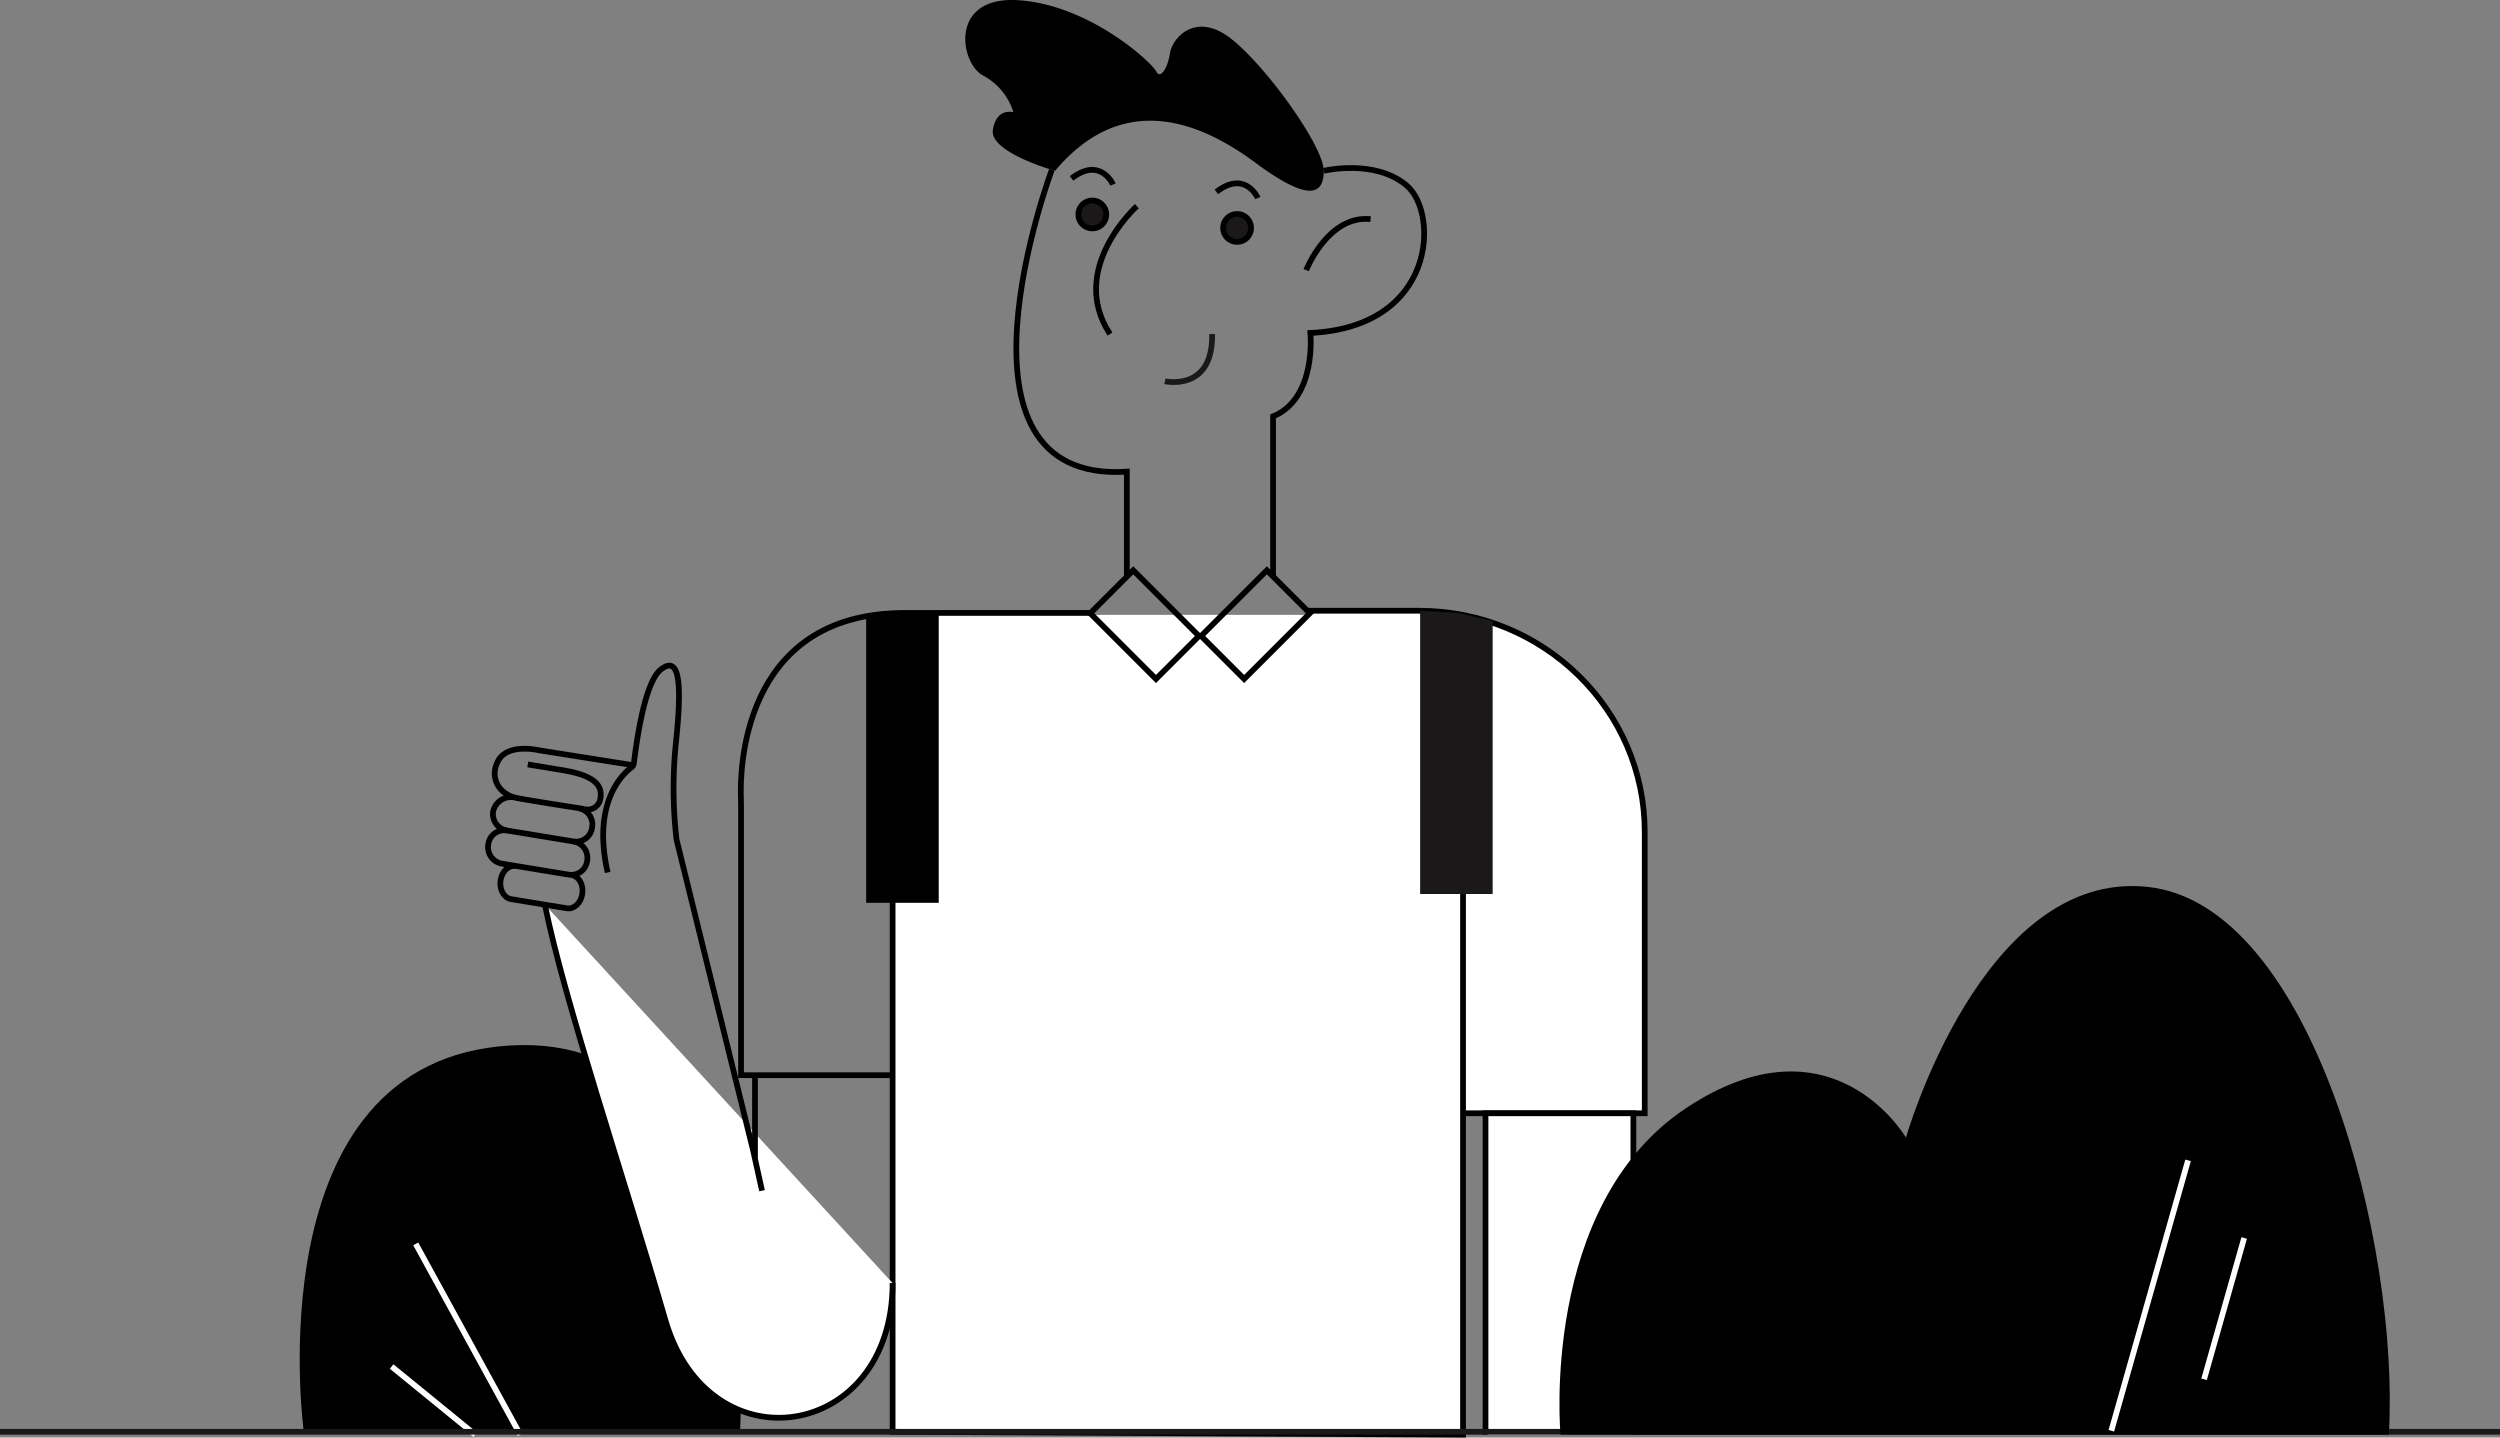 <svg xmlns="http://www.w3.org/2000/svg" width="436" height="250.708" viewBox="0 0 436 250.708">
  <rect x="0" y="0" width="436" height="250.708" fill="#808080" stroke="none"/>
  <g id="Group_127391" data-name="Group 127391" transform="translate(-97.628 -187.762)">
    <path id="Path_108329" data-name="Path 108329" d="M150.6,437.372s-8.817-64.62,36-67.276,40.084,67.276,40.084,67.276Z"/>
    <path id="Path_108331" data-name="Path 108331" d="M325.62,294.273h19.457c21.755,0,39.391,17.277,39.391,38.59v49.055H352.779" fill="#fff" stroke="#000" stroke-width="1"/>
    <path id="Path_108332" data-name="Path 108332" d="M253.3,295V437.468l99.481.5V295" fill="#fff" stroke="#000" stroke-width="1"/>
    <path id="Path_108333" data-name="Path 108333" d="M208.119,321.224,191.54,318.6s-5.857-1.41-7.256,2.333a4.1,4.1,0,0,0,1.473,5.157,4.927,4.927,0,0,0,1.65.771c1.455.339,12.028,1.979,12.028,1.979a2.233,2.233,0,0,0,2.914-1.9c.432-2.611-1.792-4.07-6.684-4.874l-5.994-.987" fill="none" stroke="#000" stroke-width="1"/>
    <path id="Path_108334" data-name="Path 108334" d="M187.217,326.809a3.206,3.206,0,0,0-3.582,2.434h0a2.91,2.91,0,0,0,2.311,3.344l11.775,1.937a2.8,2.8,0,0,0,3.164-2.443h0a2.836,2.836,0,0,0-2.225-3.326" fill="none" stroke="#000" stroke-width="1"/>
    <path id="Path_108335" data-name="Path 108335" d="M185.946,332.587a2.8,2.8,0,0,0-3.164,2.441h0a2.91,2.91,0,0,0,2.311,3.342l11.775,1.937a2.794,2.794,0,0,0,3.164-2.441h0a2.91,2.91,0,0,0-2.311-3.342" fill="none" stroke="#000" stroke-width="1"/>
    <path id="Path_108336" data-name="Path 108336" d="M187.613,338.784c-1.249-.2-2.453.923-2.688,2.52h0c-.235,1.6.586,3.058,1.836,3.263l9.73,1.6c1.249.206,2.453-.922,2.688-2.519h0c.236-1.6-.586-3.058-1.835-3.264" fill="none" stroke="#000" stroke-width="1"/>
    <path id="Path_108337" data-name="Path 108337" d="M287.766,294.66H255.4c-28.805,0-28.716,28.256-28.557,32.292.019.484.025.968.025,1.453v46.872H253.3" fill="none" stroke="#000" stroke-width="1"/>
    <path id="Path_108338" data-name="Path 108338" d="M248.69,295.236v49.977h12.65V294.66Z"/>
    <path id="Path_108339" data-name="Path 108339" d="M357.947,296.048v47.633H345.3V294.273l6.618.386Z" fill="#1a1818"/>
    <rect id="Rectangle_37066" data-name="Rectangle 37066" width="16.209" height="10.603" transform="translate(295.263 287.221) rotate(45)" fill="none" stroke="#000" stroke-width="1"/>
    <rect id="Rectangle_37067" data-name="Rectangle 37067" width="16.209" height="10.603" transform="translate(326.066 294.719) rotate(135)" fill="none" stroke="#000" stroke-width="1"/>
    <path id="Path_108340" data-name="Path 108340" d="M382.489,437.967V381.918H356.7v56.049" fill="#fff" stroke="#000" stroke-width="1"/>
    <path id="Path_108341" data-name="Path 108341" d="M281.638,217.553s-11.489-3.191-10.851-7.149,3.575-3.064,3.575-3.064a10.9,10.9,0,0,0-5.234-6.383c-4.085-2.042-6.128-14.042,6.255-13.148s23.106,10.851,23.872,12.382,2.043-.638,2.426-3.191,4.468-7.4,10.723-2.426,16.085,18.766,16.085,22.979-2.615,5.49-11.9-1.4S293.638,203.255,281.638,217.553Z"/>
    <path id="Path_108342" data-name="Path 108342" d="M328.489,217.553s8.968-2.17,14.522,2.617,5.17,24.607-16.851,25.66c0,0,1.149,11.393-6.511,14.553v28.053" fill="none" stroke="#000" stroke-width="1"/>
    <path id="Path_108343" data-name="Path 108343" d="M281.067,217.384s-20.493,54.807,13.082,52.637v18.415" fill="none" stroke="#000" stroke-width="1"/>
    <path id="Path_108344" data-name="Path 108344" d="M295.9,223.713s-12.159,10.915-4.691,22.308" fill="none" stroke="#000" stroke-width="1"/>
    <path id="Path_108345" data-name="Path 108345" d="M325.426,234.867s3.829-9.654,11.234-8.888" fill="none" stroke="#000" stroke-width="1"/>
    <path id="Path_108346" data-name="Path 108346" d="M300.787,254.255s8.426,1.915,8.234-8.234" fill="none" stroke="#1a1818" stroke-width="1"/>
    <path id="Path_108347" data-name="Path 108347" d="M316.993,222.3s-2.184-4.965-7.231-1.074" fill="none" stroke="#000" stroke-width="1"/>
    <circle id="Ellipse_78314" data-name="Ellipse 78314" cx="2.441" cy="2.441" r="2.441" transform="translate(310.936 225.074)" fill="#1a1818" stroke="#000" stroke-width="1"/>
    <path id="Path_108348" data-name="Path 108348" d="M291.743,219.947s-2.184-4.965-7.231-1.074" fill="none" stroke="#000" stroke-width="1"/>
    <circle id="Ellipse_78315" data-name="Ellipse 78315" cx="2.441" cy="2.441" r="2.441" transform="translate(285.686 222.723)" fill="#1a1818" stroke="#000" stroke-width="1"/>
    <path id="Path_108349" data-name="Path 108349" d="M192.654,345.537c3.37,16.678,13.5,46.577,21.02,72.47s39.624,21.038,39.624-6.473" fill="#fff" stroke="#000" stroke-width="1"/>
    <line id="Line_6870" data-name="Line 6870" x2="18.225" y2="33.273" transform="translate(170.133 404.694)" fill="none" stroke="#fff" stroke-width="1"/>
    <line id="Line_6871" data-name="Line 6871" x2="14.566" y2="11.886" transform="translate(165.927 426.082)" fill="none" stroke="#fff" stroke-width="1"/>
    <path id="Path_108350" data-name="Path 108350" d="M203.609,339.918c-2.794-12.251,2.673-17.228,4.147-18.318a1.02,1.02,0,0,0,.32-.4,1.1,1.1,0,0,0,.1-.332c.336-2.679,1.726-13.965,4.671-16.316,3.2-2.554,3.762,1.91,2.72,12.17a77.8,77.8,0,0,0,.044,17.42,1.009,1.009,0,0,0,.03.143l13.337,54.135,1.549,7" fill="none" stroke="#000" stroke-width="1"/>
    <line id="Line_6872" data-name="Line 6872" y2="14.426" transform="translate(229.298 375.277)" fill="none" stroke="#000" stroke-width="1"/>
    <line id="Line_6873" data-name="Line 6873" x2="436" transform="translate(97.628 437.467)" fill="none" stroke="#1a1818" stroke-width="1"/>
    <g id="Group_127390" data-name="Group 127390" transform="translate(35.748)">
      <path id="Path_108330" data-name="Path 108330" d="M334.036,437.967s-3.71-39.872,21.828-56.9,38.417,5.093,38.417,5.093,13.315-46.784,42.128-43.728,44.045,62.573,42.08,95.533Z"/>
      <line id="Line_6868" data-name="Line 6868" y1="47.16" x2="13.385" transform="translate(430.095 390.129)" fill="none" stroke="#fff" stroke-width="1"/>
      <line id="Line_6869" data-name="Line 6869" y1="24.643" x2="6.994" transform="translate(446.27 403.665)" fill="none" stroke="#fff" stroke-width="1"/>
    </g>
  </g>
</svg>
